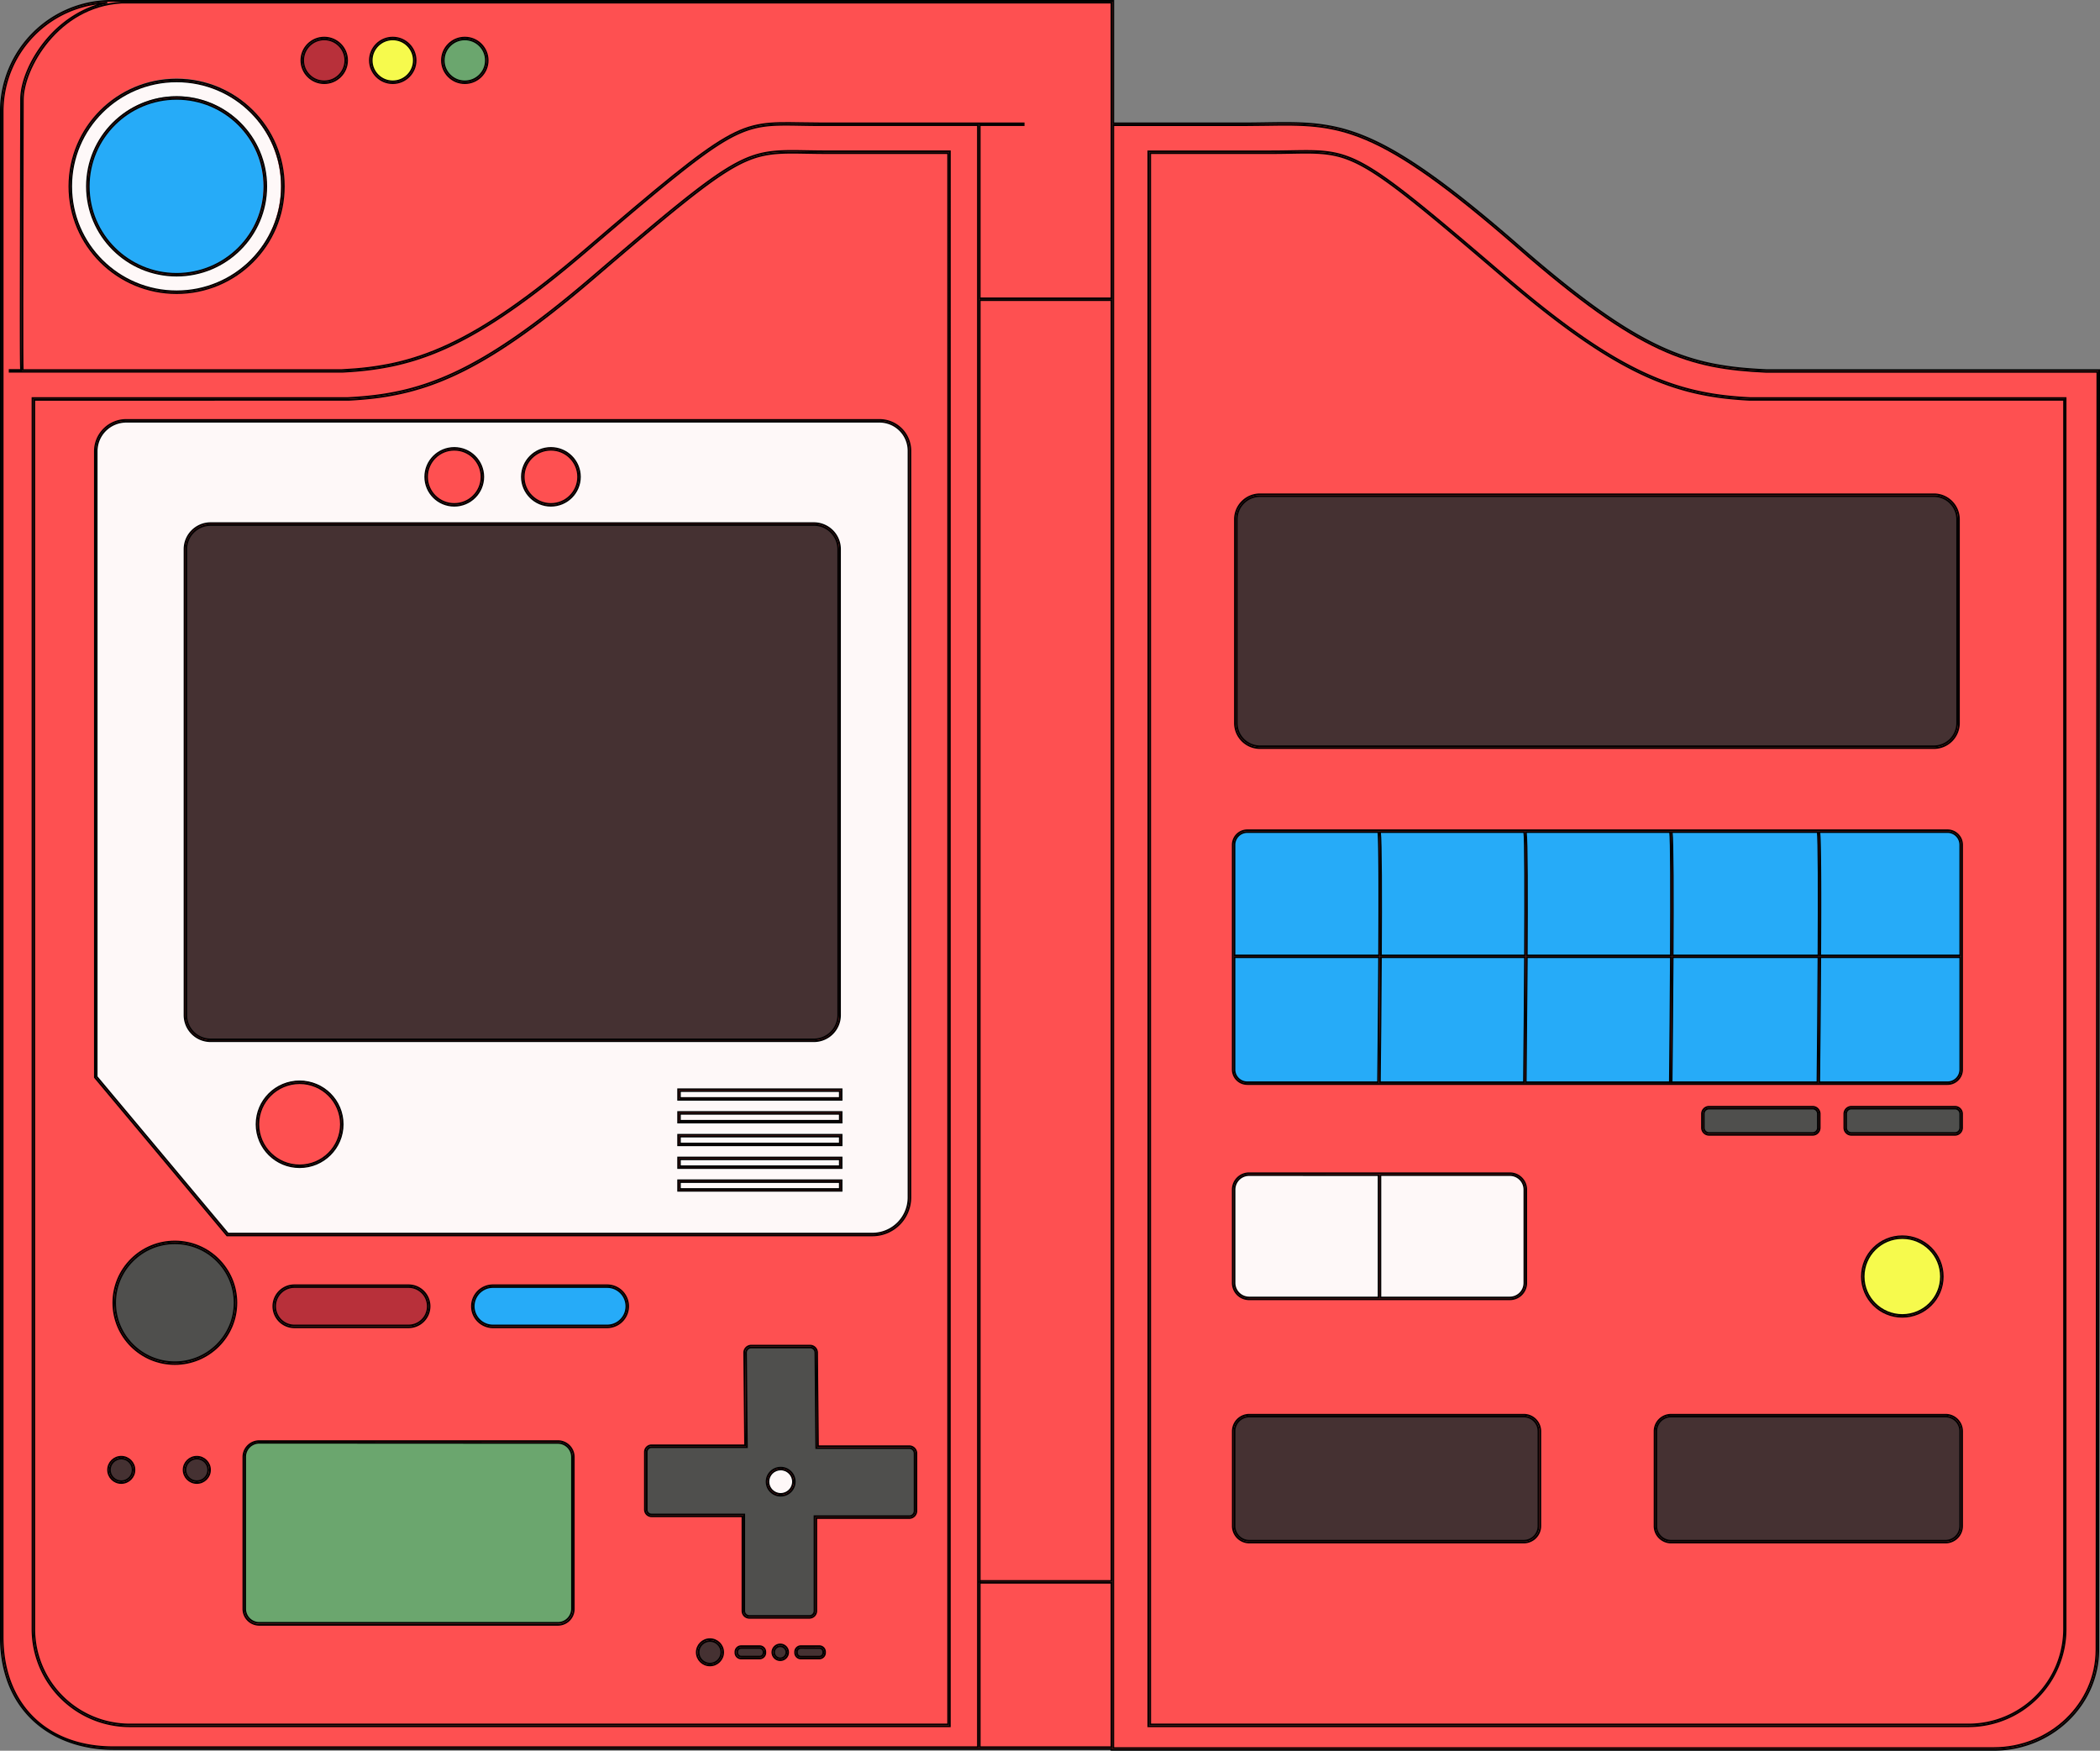 <svg xmlns="http://www.w3.org/2000/svg" viewBox="0 0 1201 1001"><rect x="0" y="0" width="1201" height="1001" fill="#808080" stroke="none"/><defs><style>.cls-1{fill:#4f4f4d;}.cls-2{fill:#26abf8;}.cls-3{fill:#453132;}.cls-4{fill:#f6fa4d;}.cls-5{fill:#fe5051;}.cls-6{fill:#fef8f8;}.cls-7{fill:#6ba66e;}.cls-8{fill:#b8303a;}.cls-9{fill:none;stroke:#000;stroke-miterlimit:10;stroke-width:1px;}</style></defs><title>pokedex_exactos</title><g id="Capa_2" data-name="Capa 2"><g id="Base_color" data-name="Base color"><path class="cls-1" d="M1121.1,636.82v8a3,3,0,0,1-3,3h-59.3a3,3,0,0,1-3-3v-8a3,3,0,0,1,3-3h59.3A3,3,0,0,1,1121.1,636.82Z"/><path class="cls-2" d="M1121.1,547.29v64.25a7.29,7.29,0,0,1-7.3,7.27h-73.39c.19-17.88.46-45.35.6-71.52Z"/><path class="cls-2" d="M1121.1,483v63.28H1041c.18-33.72.15-65-.53-70.55h73.32A7.29,7.29,0,0,1,1121.1,483Z"/><path class="cls-3" d="M1119.35,296.9V413.46A13.3,13.3,0,0,1,1106,426.71H720.6a13.3,13.3,0,0,1-13.31-13.25V296.9a13.3,13.3,0,0,1,13.31-13.26H1106A13.3,13.3,0,0,1,1119.35,296.9Z"/><ellipse class="cls-4" cx="1087.94" cy="729.87" rx="22.11" ry="22.01"/><path class="cls-5" d="M1087.94,751.88a22,22,0,1,0-22.11-22A22.09,22.09,0,0,0,1087.94,751.88Zm0-45a23,23,0,1,1-23.12,23A23.1,23.1,0,0,1,1087.94,706.85Z"/><path class="cls-5" d="M1118.09,647.83a3,3,0,0,0,3-3v-8a3,3,0,0,0-3-3h-59.3a3,3,0,0,0-3,3v8a3,3,0,0,0,3,3Zm-63.32-11a4,4,0,0,1,4-4h59.3a4,4,0,0,1,4,4v8a4,4,0,0,1-4,4h-59.3a4,4,0,0,1-4-4Z"/><path class="cls-2" d="M1039.56,475.74c.6,3.49.62,35.23.44,70.55H956.59c.18-33.72.15-65-.53-70.55Z"/><path class="cls-2" d="M956.59,547.29H1040c-.13,25.08-.37,51.84-.58,71.52H956C956.18,600.93,956.45,573.46,956.59,547.29Z"/><path class="cls-1" d="M1039.7,636.82v8a3,3,0,0,1-3,3H977.39a3,3,0,0,1-3-3v-8a3,3,0,0,1,3-3h59.29A3,3,0,0,1,1039.7,636.82Z"/><path class="cls-5" d="M977.39,648.83a4,4,0,0,1-4-4v-8a4,4,0,0,1,4-4h59.29a4,4,0,0,1,4,4v8a4,4,0,0,1-4,4Zm59.29-15H977.39a3,3,0,0,0-3,3v8a3,3,0,0,0,3,3h59.29a3,3,0,0,0,3-3v-8A3,3,0,0,0,1036.68,633.82Z"/><path class="cls-2" d="M955.13,475.74c.61,3.49.63,35.23.45,70.55H873.17c.19-33.72.16-65-.53-70.55Z"/><path class="cls-3" d="M1121.1,872.56a8.4,8.4,0,0,1-8.41,8.38h-157a8.41,8.41,0,0,1-8.42-8.38V818.28a8.4,8.4,0,0,1,8.42-8.37h157a8.4,8.4,0,0,1,8.41,8.37Z"/><path class="cls-2" d="M873.17,547.29h82.4c-.13,25.08-.38,51.84-.59,71.52H872.57C872.76,600.93,873,573.46,873.17,547.29Z"/><path class="cls-5" d="M1122.11,818.28a9.41,9.41,0,0,0-9.42-9.37h-157a9.41,9.41,0,0,0-9.43,9.37v54.28a9.42,9.42,0,0,0,9.43,9.38h157a9.41,9.41,0,0,0,9.42-9.38Zm58.29-589.66v703A54.6,54.6,0,0,1,1125.74,986H657.79V87.54h69.13c4.3,0,8.22-.07,11.69-.13,35.37-.6,37.5-.63,122.36,72.05,64.93,55.6,98,67,139.53,69.13v0Zm-58.29,416.2v-8a4,4,0,0,0-4-4h-59.3a4,4,0,0,0-4,4v8a4,4,0,0,0,4,4h59.3A4,4,0,0,0,1122.11,644.82Zm0-33.28V483a8.3,8.3,0,0,0-8.31-8.27H713.34A8.3,8.3,0,0,0,705,483V611.54a8.3,8.3,0,0,0,8.32,8.27H1113.8A8.3,8.3,0,0,0,1122.11,611.54Zm-1.76-198.08V296.9A14.31,14.31,0,0,0,1106,282.64H720.6a14.31,14.31,0,0,0-14.32,14.26V413.46a14.3,14.3,0,0,0,14.32,14.25H1106A14.3,14.3,0,0,0,1120.35,413.46Zm-9.3,316.41a23.12,23.12,0,1,0-23.11,23A23.1,23.1,0,0,0,1111.05,729.87Zm-70.35-85v-8a4,4,0,0,0-4-4H977.39a4,4,0,0,0-4,4v8a4,4,0,0,0,4,4h59.29A4,4,0,0,0,1040.7,644.82ZM880.9,872.56V818.28a9.41,9.41,0,0,0-9.42-9.37h-157a9.41,9.41,0,0,0-9.43,9.37v54.28a9.42,9.42,0,0,0,9.43,9.38h157A9.41,9.41,0,0,0,880.9,872.56Zm-8-139V680.16a9.35,9.35,0,0,0-9.36-9.32H714.39a9.35,9.35,0,0,0-9.37,9.32v53.39a9.35,9.35,0,0,0,9.37,9.32H863.5A9.35,9.35,0,0,0,872.86,733.55Z"/><path class="cls-5" d="M1112.69,808.91a9.41,9.41,0,0,1,9.42,9.37v54.28a9.41,9.41,0,0,1-9.42,9.38h-157a9.42,9.42,0,0,1-9.43-9.38V818.28a9.41,9.41,0,0,1,9.43-9.37Zm8.41,9.37a8.4,8.4,0,0,0-8.41-8.37h-157a8.4,8.4,0,0,0-8.42,8.37v54.28a8.41,8.41,0,0,0,8.42,8.38h157a8.4,8.4,0,0,0,8.41-8.38Z"/><path class="cls-3" d="M879.9,818.28v54.28a8.41,8.41,0,0,1-8.42,8.38h-157a8.41,8.41,0,0,1-8.42-8.38V818.28a8.41,8.41,0,0,1,8.42-8.37h157A8.41,8.41,0,0,1,879.9,818.28Z"/><path class="cls-2" d="M871.72,475.74c.6,3.49.62,35.23.44,70.55h-82.4c.18-33.72.15-65-.54-70.55Z"/><path class="cls-2" d="M789.76,547.29h82.39c-.13,25.08-.37,51.84-.58,71.52H789.15C789.35,600.93,789.62,573.46,789.76,547.29Z"/><path class="cls-6" d="M871.86,680.16v53.39a8.35,8.35,0,0,1-8.36,8.32h-74v-70h74A8.35,8.35,0,0,1,871.86,680.16Z"/><path class="cls-2" d="M788.3,475.74c.6,3.49.62,35.23.44,70.55H706V483a7.3,7.3,0,0,1,7.31-7.27Z"/><path class="cls-2" d="M706,547.29h82.7c-.13,25.08-.37,51.84-.58,71.52H713.34a7.3,7.3,0,0,1-7.31-7.27Z"/><path class="cls-6" d="M788.44,671.84v70H714.39a8.35,8.35,0,0,1-8.36-8.32V680.16a8.35,8.35,0,0,1,8.36-8.32Z"/><path class="cls-5" d="M711.09,71.55c4.57,0,8.82-.07,12.94-.13,41.71-.62,62.65-.93,144,70,70.36,61.39,98.54,69.09,142,71.17H1199.5L1199,943.28c0,31-26.4,56.22-58.84,56.22H636.68V71.55Zm470.32,860v-704H1001c-41.47-2.07-74.43-13.29-139.37-68.91-85.17-72.93-87.3-72.89-123-72.29-3.46.06-7.38.13-11.67.13H656.78V987h469A55.61,55.61,0,0,0,1181.41,931.58Z"/><path class="cls-5" d="M1120.35,413.46A14.3,14.3,0,0,1,1106,427.71H720.6a14.3,14.3,0,0,1-14.32-14.25V296.9a14.31,14.31,0,0,1,14.32-14.26H1106a14.31,14.31,0,0,1,14.32,14.26ZM1106,426.71a13.3,13.3,0,0,0,13.32-13.25V296.9A13.3,13.3,0,0,0,1106,283.64H720.6a13.3,13.3,0,0,0-13.31,13.26V413.46a13.3,13.3,0,0,0,13.31,13.25Z"/><path class="cls-5" d="M705,818.28a9.41,9.41,0,0,1,9.43-9.37h157a9.41,9.41,0,0,1,9.42,9.37v54.28a9.41,9.41,0,0,1-9.42,9.38h-157a9.42,9.42,0,0,1-9.43-9.38Zm9.43-8.37a8.41,8.41,0,0,0-8.42,8.37v54.28a8.41,8.41,0,0,0,8.42,8.38h157a8.41,8.41,0,0,0,8.42-8.38V818.28a8.41,8.41,0,0,0-8.42-8.37Z"/><path class="cls-5" d="M863.5,741.87a8.35,8.35,0,0,0,8.36-8.32V680.16a8.35,8.35,0,0,0-8.36-8.32h-74v70Zm-149.11,1a9.35,9.35,0,0,1-9.37-9.32V680.16a9.35,9.35,0,0,1,9.37-9.32H863.5a9.35,9.35,0,0,1,9.36,9.32v53.39a9.35,9.35,0,0,1-9.36,9.32Zm0-71a8.35,8.35,0,0,0-8.36,8.32v53.39a8.35,8.35,0,0,0,8.36,8.32h74.05v-70Z"/><path class="cls-5" d="M956.59,547.29c-.14,26.17-.41,53.64-.6,71.52h83.42c.21-19.68.45-46.44.58-71.52ZM789.15,618.81h82.42c.21-19.68.45-46.44.58-71.52H789.76C789.62,573.46,789.35,600.93,789.15,618.81Zm84-71.52c-.14,26.17-.41,53.64-.6,71.52H955c.21-19.68.46-46.44.59-71.52Zm-83.41-1h82.4c.18-35.32.16-67.06-.44-70.55h-82.5C789.91,481.25,789.94,512.57,789.76,546.29Zm166.3-70.55c.68,5.51.71,36.83.53,70.55H1040c.18-35.32.16-67.06-.44-70.55Zm-.48,70.55c.18-35.32.16-67.06-.45-70.55H872.64c.69,5.51.72,36.83.53,70.55Zm-249.55,0h82.71c.18-35.32.16-67.06-.44-70.55h-75A7.3,7.3,0,0,0,706,483Zm0,65.25a7.3,7.3,0,0,0,7.31,7.27h74.81c.21-19.68.45-46.44.58-71.52H706Zm407.77,7.27a7.29,7.29,0,0,0,7.3-7.27V547.29H1041c-.14,26.17-.41,53.64-.6,71.52Zm7.3-135.8a7.29,7.29,0,0,0-7.3-7.27h-73.32c.68,5.51.71,36.83.53,70.55h80.09Zm-7.3,136.8H713.34a8.3,8.3,0,0,1-8.32-8.27V483a8.3,8.3,0,0,1,8.32-8.27H1113.8a8.3,8.3,0,0,1,8.31,8.27V611.54A8.3,8.3,0,0,1,1113.8,619.81Z"/><path class="cls-5" d="M726.92,86.54c4.29,0,8.21-.07,11.67-.13,35.75-.6,37.88-.64,123,72.29,64.94,55.62,97.9,66.84,139.37,68.91h180.4v704A55.61,55.61,0,0,1,1125.74,987h-469V86.54ZM861,159.46c-84.86-72.68-87-72.65-122.36-72.05-3.47.06-7.39.13-11.69.13H657.79V986h468a54.6,54.6,0,0,0,54.66-54.41v-703H1000.5v0C959,226.45,925.9,215.06,861,159.46Z"/><rect class="cls-5" x="560.3" y="904.95" width="75.38" height="94.05"/><rect class="cls-5" x="560.3" y="171.59" width="75.38" height="732.37"/><path class="cls-5" d="M635.68,1.5V170.59H560.3v-99h25.13v-1H469.56c-4.29,0-8.21-.07-11.67-.13-35.74-.6-37.88-.64-123,72.28-64.94,55.62-97.9,66.85-139.37,68.92H13c-.28-5.28-.15-60.48,0-105.15,0-20.16.1-38.39.1-49.43,0-17.76,19.87-53.45,56.31-55.53Zm-356.79,33a13.07,13.07,0,1,0-13.06,13A13,13,0,0,0,278.89,34.52Zm-41.2,0a13.07,13.07,0,1,0-13.07,13A13,13,0,0,0,237.69,34.52Zm-39.2,0a13.07,13.07,0,1,0-13.06,13A13,13,0,0,0,198.49,34.52Zm-36.18,72a61.31,61.31,0,1,0-61.31,61A61.24,61.24,0,0,0,162.31,106.55Z"/><path class="cls-1" d="M523.11,831v32.89a3.06,3.06,0,0,1-3.07,3.06H465.83v54.12A2.92,2.92,0,0,1,462.9,924H428.55a2.91,2.91,0,0,1-2.92-2.91V865.93h-53a2.77,2.77,0,0,1-2.78-2.77v-33a2.78,2.78,0,0,1,2.78-2.77h54.5l-.5-54a3,3,0,0,1,3-3h33.67a3,3,0,0,1,3,3l.5,54.53H520A3.06,3.06,0,0,1,523.11,831Zm-68.59,16.19a8,8,0,1,0-8,8A8,8,0,0,0,454.52,847.17Z"/><path class="cls-6" d="M519.6,257.67V684.72a20.7,20.7,0,0,1-20.73,20.63H130.38l-75.1-89.72V258A16.9,16.9,0,0,1,72.2,241.12H503A16.61,16.61,0,0,1,519.6,257.67ZM481.31,680.84v-6H387.84v6Zm0-13v-6H387.84v6Zm0-13v-6H387.84v6Zm0-13v-6H387.84v6Zm0-13v-6H387.84v6Zm-.91-48.39V314a14.91,14.91,0,0,0-14.93-14.87h-345A14.91,14.91,0,0,0,105.53,314V580.43a14.91,14.91,0,0,0,14.93,14.87h345A14.91,14.91,0,0,0,480.4,580.43ZM331.66,272.64a16.59,16.59,0,1,0-16.59,16.51A16.56,16.56,0,0,0,331.66,272.64Zm-55.28,0a16.59,16.59,0,1,0-16.58,16.51A16.56,16.56,0,0,0,276.38,272.64ZM196,642.82a24.63,24.63,0,1,0-24.62,24.51A24.6,24.6,0,0,0,196,642.82Z"/><rect class="cls-6" x="388.84" y="675.84" width="91.46" height="4"/><rect class="cls-6" x="388.84" y="662.83" width="91.46" height="4"/><rect class="cls-6" x="388.84" y="649.83" width="91.46" height="4"/><rect class="cls-6" x="388.84" y="636.82" width="91.46" height="4"/><rect class="cls-6" x="388.84" y="623.81" width="91.46" height="4"/><path class="cls-3" d="M479.4,314V580.43a13.92,13.92,0,0,1-13.93,13.87h-345a13.92,13.92,0,0,1-13.93-13.87V314a13.92,13.92,0,0,1,13.93-13.87h345A13.92,13.92,0,0,1,479.4,314Z"/><path class="cls-3" d="M470.85,944.45V945a2.23,2.23,0,0,1-2.24,2.23H458a2.23,2.23,0,0,1-2.24-2.23v-.54a2.23,2.23,0,0,1,2.24-2.23h10.59A2.23,2.23,0,0,1,470.85,944.45Z"/><path class="cls-5" d="M471.86,945a3.25,3.25,0,0,1-3.25,3.24H458a3.25,3.25,0,0,1-3.25-3.24v-.54a3.25,3.25,0,0,1,3.25-3.23h10.59a3.25,3.25,0,0,1,3.25,3.23Zm-3.25,2.23a2.23,2.23,0,0,0,2.24-2.23v-.54a2.23,2.23,0,0,0-2.24-2.23H458a2.23,2.23,0,0,0-2.24,2.23V945a2.23,2.23,0,0,0,2.24,2.23Z"/><ellipse class="cls-6" cx="446.48" cy="847.17" rx="7.04" ry="7"/><ellipse class="cls-3" cx="446.23" cy="944.72" rx="3.52" ry="3.5"/><path class="cls-5" d="M335.51,143.45c84.86-72.67,87-72.65,122.36-72,3.46.06,7.39.13,11.69.13H559.3V999H64.82c-38.46,0-63.31-24.74-63.31-63V63.53a62.23,62.23,0,0,1,59.82-62C48.59,4.18,36.75,11.31,27.4,22.11S12.06,46.56,12.06,57c0,11-.05,29.27-.1,49.43-.2,85.17-.14,101.8.09,105.15H5.53v1H196v0C237.47,210.45,270.58,199.05,335.51,143.45ZM543.21,987V86.54H473.07c-4.29,0-8.21-.07-11.66-.13-35.73-.6-37.88-.64-123,72.29-64.94,55.62-97.9,66.84-139.38,68.91H18.59v704A55.61,55.61,0,0,0,74.26,987Z"/><path class="cls-5" d="M446.23,941.22a3.51,3.51,0,1,0,3.52,3.5A3.51,3.51,0,0,0,446.23,941.22Zm0,8a4.51,4.51,0,1,1,4.52-4.51A4.53,4.53,0,0,1,446.23,949.23Z"/><path class="cls-5" d="M438.44,847.17a8,8,0,1,1,8,8A8,8,0,0,1,438.44,847.17Zm1,0a7,7,0,1,0,7-7A7,7,0,0,0,439.45,847.17Z"/><rect class="cls-3" x="421.61" y="942.22" width="15.08" height="5" rx="2.23"/><path class="cls-5" d="M434.44,947.22a2.23,2.23,0,0,0,2.24-2.23v-.54a2.23,2.23,0,0,0-2.24-2.23H423.85a2.23,2.23,0,0,0-2.24,2.23V945a2.23,2.23,0,0,0,2.24,2.23Zm3.25-2.23a3.25,3.25,0,0,1-3.25,3.24H423.85A3.25,3.25,0,0,1,420.6,945v-.54a3.25,3.25,0,0,1,3.25-3.23h10.59a3.25,3.25,0,0,1,3.25,3.23Z"/><ellipse class="cls-3" cx="406.03" cy="944.72" rx="6.53" ry="6.5"/><path class="cls-5" d="M406,938.22a6.51,6.51,0,1,0,6.53,6.5A6.53,6.53,0,0,0,406,938.22Zm0,14a7.51,7.51,0,1,1,7.54-7.51A7.53,7.53,0,0,1,406,952.23Z"/><path class="cls-5" d="M387.84,674.84h93.47v6H387.84Zm1,5H480.3v-4H388.84Z"/><path class="cls-5" d="M387.84,661.83h93.47v6H387.84Zm92.46,1H388.84v4H480.3Z"/><path class="cls-5" d="M387.84,648.83h93.47v6H387.84Zm1,1v4H480.3v-4Z"/><path class="cls-5" d="M387.84,635.82h93.47v6H387.84Zm1,5H480.3v-4H388.84Z"/><path class="cls-5" d="M388.84,627.82H480.3v-4H388.84Zm-1-5h93.47v6H387.84Z"/><path class="cls-5" d="M520,826.91a4.08,4.08,0,0,1,4.08,4.07v32.89a4.08,4.08,0,0,1-4.08,4.07H466.83v53.11A3.92,3.92,0,0,1,462.9,925H428.55a3.92,3.92,0,0,1-3.93-3.91V866.93h-52a3.78,3.78,0,0,1-3.79-3.77v-33a3.79,3.79,0,0,1,3.79-3.77h53.5l-.5-53a4,4,0,0,1,4-4h33.67a4,4,0,0,1,4,4l.5,53.52Zm0,1H466.83l-.5-54.53a3,3,0,0,0-3-3H429.65a3,3,0,0,0-3,3l.5,54h-54.5a2.78,2.78,0,0,0-2.78,2.77v33a2.77,2.77,0,0,0,2.78,2.77h53v55.12a2.91,2.91,0,0,0,2.92,2.91H462.9a2.92,2.92,0,0,0,2.93-2.91V866.93H520a3.06,3.06,0,0,0,3.07-3.06V831A3.06,3.06,0,0,0,520,827.92Z"/><path class="cls-2" d="M347.24,735.87a11,11,0,1,1,0,22H281.91a11,11,0,1,1,0-22Z"/><ellipse class="cls-5" cx="315.07" cy="272.64" rx="15.58" ry="15.51"/><path class="cls-7" d="M327.13,833v87a8.06,8.06,0,0,1-8.07,8H148.27a8.07,8.07,0,0,1-8.07-8V833a8.07,8.07,0,0,1,8.07-8H319.06A8.06,8.06,0,0,1,327.13,833Z"/><path class="cls-5" d="M315.07,257.13a15.51,15.51,0,1,0,15.58,15.51A15.55,15.55,0,0,0,315.07,257.13Zm-16.58,15.51a16.59,16.59,0,1,1,16.58,16.51A16.56,16.56,0,0,1,298.49,272.64Z"/><ellipse class="cls-7" cx="265.83" cy="34.52" rx="12.06" ry="12.01"/><ellipse class="cls-5" cx="259.8" cy="272.64" rx="15.58" ry="15.51"/><path class="cls-5" d="M347.24,734.87a12,12,0,1,1,0,24H281.91a12,12,0,1,1,0-24Zm0,23a11,11,0,1,0,0-22H281.91a11,11,0,1,0,0,22Z"/><path class="cls-5" d="M253.77,34.52a12.06,12.06,0,1,0,12.06-12A12,12,0,0,0,253.77,34.52Zm-1,0a13.07,13.07,0,1,1,13.07,13A13,13,0,0,1,252.76,34.52Z"/><path class="cls-8" d="M233.67,735.87a11,11,0,1,1,0,22H168.34a11,11,0,1,1,0-22Z"/><path class="cls-5" d="M259.8,289.15a16.51,16.51,0,1,1,16.58-16.51A16.57,16.57,0,0,1,259.8,289.15Zm0-32a15.51,15.51,0,1,0,15.58,15.51A15.55,15.55,0,0,0,259.8,257.13Z"/><ellipse class="cls-4" cx="224.62" cy="34.52" rx="12.06" ry="12.01"/><path class="cls-5" d="M237.69,34.52a13.07,13.07,0,1,1-13.07-13A13,13,0,0,1,237.69,34.52Zm-13.07,12a12,12,0,1,0-12.06-12A12,12,0,0,0,224.62,46.52Z"/><ellipse class="cls-8" cx="185.43" cy="34.52" rx="12.06" ry="12.01"/><ellipse class="cls-5" cx="171.36" cy="642.82" rx="23.62" ry="23.51"/><path class="cls-5" d="M172.36,34.52a13.07,13.07,0,1,1,13.07,13A13,13,0,0,1,172.36,34.52Zm13.07,12a12,12,0,1,0-12.06-12A12,12,0,0,0,185.43,46.52Z"/><path class="cls-6" d="M101,46.52a60,60,0,1,1-60.3,60A60.25,60.25,0,0,1,101,46.52Zm51.26,60a51.26,51.26,0,1,0-51.26,51A51.2,51.2,0,0,0,152.26,106.55Z"/><path class="cls-5" d="M233.67,734.87a12,12,0,1,1,0,24H168.34a12,12,0,1,1,0-24Zm0,23a11,11,0,1,0,0-22H168.34a11,11,0,1,0,0,22Z"/><path class="cls-5" d="M147.74,642.82a23.62,23.62,0,1,0,23.62-23.51A23.58,23.58,0,0,0,147.74,642.82Zm-1,0a24.63,24.63,0,1,1,24.63,24.51A24.6,24.6,0,0,1,146.73,642.82Z"/><ellipse class="cls-2" cx="101" cy="106.55" rx="50.25" ry="50.03"/><path class="cls-5" d="M327.13,919.93V833a8.06,8.06,0,0,0-8.07-8H148.27a8.07,8.07,0,0,0-8.07,8v87a8.07,8.07,0,0,0,8.07,8H319.06A8.06,8.06,0,0,0,327.13,919.93Zm1,0a9.07,9.07,0,0,1-9.08,9H148.27a9.08,9.08,0,0,1-9.08-9V833a9.08,9.08,0,0,1,9.08-9H319.06a9.07,9.07,0,0,1,9.08,9Z"/><ellipse class="cls-1" cx="100" cy="744.87" rx="34.17" ry="34.02"/><ellipse class="cls-3" cx="112.56" cy="840.42" rx="6.53" ry="6.5"/><path class="cls-5" d="M480.4,580.43a14.91,14.91,0,0,1-14.93,14.87h-345a14.91,14.91,0,0,1-14.93-14.87V314a14.91,14.91,0,0,1,14.93-14.87h345A14.91,14.91,0,0,1,480.4,314ZM120.46,300.15A13.92,13.92,0,0,0,106.53,314V580.43a13.92,13.92,0,0,0,13.93,13.87h345a13.92,13.92,0,0,0,13.93-13.87V314a13.92,13.92,0,0,0-13.93-13.87Z"/><path class="cls-5" d="M112.56,833.92a6.5,6.5,0,1,0,6.53,6.5A6.53,6.53,0,0,0,112.56,833.92Zm0,14a7.51,7.51,0,1,1,7.54-7.51A7.54,7.54,0,0,1,112.56,847.93Z"/><path class="cls-5" d="M100,779.89a35,35,0,1,0-35.18-35A35.13,35.13,0,0,0,100,779.89ZM542.21,87.54V986H74.26A54.6,54.6,0,0,1,19.6,931.58v-703H199.5v0C241,226.45,274.1,215.06,339,159.46c84.87-72.68,87-72.65,122.37-72.05,3.45.06,7.38.13,11.68.13ZM524.12,863.87V831a4.08,4.08,0,0,0-4.08-4.07h-52.2l-.5-53.52a4,4,0,0,0-4-4H429.65a4,4,0,0,0-4,4l.5,53h-53.5a3.79,3.79,0,0,0-3.79,3.77v33a3.78,3.78,0,0,0,3.79,3.77h52v54.12a3.92,3.92,0,0,0,3.93,3.91H462.9a3.92,3.92,0,0,0,3.93-3.91V867.94H520A4.08,4.08,0,0,0,524.12,863.87ZM520.6,684.72v-427A17.62,17.62,0,0,0,503,240.12H72.2A17.91,17.91,0,0,0,54.27,258V616l75.5,90.18.15.18h369A21.7,21.7,0,0,0,520.6,684.72ZM471.86,945v-.54a3.25,3.25,0,0,0-3.25-3.23H458a3.25,3.25,0,0,0-3.25,3.23V945a3.25,3.25,0,0,0,3.25,3.24h10.59A3.25,3.25,0,0,0,471.86,945Zm-21.11-.27a4.52,4.52,0,1,0-4.52,4.51A4.52,4.52,0,0,0,450.75,944.72Zm-13.06.27v-.54a3.25,3.25,0,0,0-3.25-3.23H423.85a3.25,3.25,0,0,0-3.25,3.23V945a3.25,3.25,0,0,0,3.25,3.24h10.59A3.25,3.25,0,0,0,437.69,945Zm-24.12-.27a7.54,7.54,0,1,0-7.54,7.51A7.52,7.52,0,0,0,413.57,944.72ZM359.3,746.87a12,12,0,0,0-12.06-12H281.91a12,12,0,1,0,0,24h65.33A12,12,0,0,0,359.3,746.87ZM328.14,919.93V833a9.07,9.07,0,0,0-9.08-9H148.27a9.08,9.08,0,0,0-9.08,9v87a9.08,9.08,0,0,0,9.08,9H319.06A9.07,9.07,0,0,0,328.14,919.93ZM245.73,746.87a12,12,0,0,0-12.06-12H168.34a12,12,0,1,0,0,24h65.33A12,12,0,0,0,245.73,746.87ZM120.1,840.42a7.54,7.54,0,1,0-7.54,7.51A7.52,7.52,0,0,0,120.1,840.42Zm-43.22,0a7.54,7.54,0,1,0-7.53,7.51A7.52,7.52,0,0,0,76.88,840.42Z"/><ellipse class="cls-3" cx="69.35" cy="840.42" rx="6.53" ry="6.5"/><path class="cls-5" d="M134.17,744.87a34.17,34.17,0,1,0-34.17,34A34.13,34.13,0,0,0,134.17,744.87Zm-34.17-35a35,35,0,1,1-35.18,35A35.12,35.12,0,0,1,100,709.86Z"/><path class="cls-5" d="M61.81,840.42a7.54,7.54,0,1,1,7.54,7.51A7.52,7.52,0,0,1,61.81,840.42Zm1,0a6.54,6.54,0,1,0,6.54-6.5A6.53,6.53,0,0,0,62.81,840.42Z"/><path class="cls-5" d="M520.6,684.72a21.7,21.7,0,0,1-21.73,21.63h-369l-.15-.18L54.27,616V258A17.91,17.91,0,0,1,72.2,240.12H503a17.62,17.62,0,0,1,17.64,17.55Zm-1,0v-427A16.61,16.61,0,0,0,503,241.12H72.2A16.9,16.9,0,0,0,55.28,258V615.63l75.1,89.72H498.87A20.7,20.7,0,0,0,519.6,684.72Z"/><path class="cls-5" d="M101,55.53a51,51,0,1,1-51.25,51A51.2,51.2,0,0,1,101,55.53Zm0,101.05a50,50,0,1,0-50.25-50A50.2,50.2,0,0,0,101,156.58Z"/><path class="cls-5" d="M101,45.52a61,61,0,1,1-61.3,61A61.24,61.24,0,0,1,101,45.52Zm0,121.06a60,60,0,1,0-60.3-60A60.24,60.24,0,0,0,101,166.58Z"/><path class="cls-5" d="M338.36,158.7c85.17-72.93,87.32-72.89,123.05-72.29,3.45.06,7.37.13,11.66.13h70.14V987H74.26a55.61,55.61,0,0,1-55.67-55.41v-704H199C240.46,225.54,273.42,214.32,338.36,158.7Zm123-71.29c-35.38-.6-37.5-.63-122.37,72.05-64.92,55.6-98,67-139.52,69.13v0H19.6v703A54.6,54.6,0,0,0,74.26,986h468V87.54H473.07C468.77,87.54,464.84,87.47,461.39,87.41Z"/><path class="cls-5" d="M635.68,905H560.3v94h75.38Zm-75.38-1h75.38V171.59H560.3Zm75.38,96H64.82c-17.95,0-34.1-5.8-45.46-16.33C7,972.25.5,955.76.5,936V63.53A63.25,63.25,0,0,1,63.82.5H636.68V70.55h74.41c4.56,0,8.81-.07,12.92-.13,42-.62,63-.93,144.66,70.27,70.12,61.18,98.16,68.85,141.4,70.92H1200.5v.5l-.5,731.17c0,31.55-26.85,57.22-59.85,57.22H635.68ZM334.84,142.69C420,69.77,422.15,69.81,457.89,70.41c3.46.06,7.38.13,11.67.13H585.43v1H560.3v99.05h75.38V1.5H69.37C32.93,3.58,13.06,39.27,13.06,57c0,11-.05,29.27-.1,49.43-.11,44.67-.24,99.87,0,105.15H195.47C236.94,209.54,269.9,198.31,334.84,142.69Zm864.66,69.92H1010.05c-43.5-2.08-71.68-9.78-142-71.17-81.33-70.95-102.27-70.64-144-70-4.12.06-8.37.13-12.94.13H636.68v928h503.47c32.44,0,58.84-25.22,58.84-56.22ZM559.3,71.54H469.56c-4.3,0-8.23-.07-11.69-.13-35.38-.61-37.5-.63-122.36,72-64.93,55.6-98,67-139.53,69.13v0H5.53v-1h6.52c-.23-3.35-.29-20-.09-105.15,0-20.16.1-38.39.1-49.43,0-10.47,6-24.16,15.34-34.92S48.59,4.18,61.33,1.55a62.23,62.23,0,0,0-59.82,62V936c0,38.29,24.85,63,63.31,63H559.3Z"/><path class="cls-9" d="M1140.15,1000.5H635.68v-.5H64.82c-17.95,0-34.1-5.8-45.46-16.33C7,972.25.5,955.76.5,936V63.53A63.25,63.25,0,0,1,63.82.5H636.68V70.55h74.41c4.56,0,8.81-.07,12.92-.13,42-.62,63-.93,144.66,70.27,70.12,61.18,98.16,68.85,141.4,70.92H1200.5v.5l-.5,731.17C1200,974.83,1173.15,1000.5,1140.15,1000.5Z"/><path class="cls-9" d="M636.68,999.5h503.47c32.44,0,58.84-25.22,58.84-56.22l.51-730.67H1010.05c-43.5-2.08-71.68-9.78-142-71.17-81.33-70.95-102.27-70.64-144-70-4.12.06-8.37.13-12.94.13H636.68Z"/><rect class="cls-9" x="560.3" y="171.59" width="75.38" height="732.37"/><line class="cls-9" x1="560.3" y1="903.95" x2="560.3" y2="904.95"/><rect class="cls-9" x="560.3" y="904.95" width="75.38" height="94.05"/><path class="cls-9" d="M61.33,1.55a62.23,62.23,0,0,0-59.82,62V936c0,38.29,24.85,63,63.31,63H559.3V71.54H469.56c-4.3,0-8.23-.07-11.69-.13-35.38-.61-37.5-.63-122.36,72-64.93,55.6-98,67-139.53,69.13v0H5.53v-1h6.52c-.23-3.35-.29-20-.09-105.15,0-20.16.1-38.39.1-49.43,0-10.47,6-24.16,15.34-34.92S48.59,4.18,61.33,1.55Z"/><path class="cls-9" d="M13,211.61H195.47c41.47-2.07,74.43-13.3,139.37-68.92C420,69.77,422.15,69.81,457.89,70.41c3.46.06,7.38.13,11.67.13H585.43v1H560.3v99.05h75.38V1.5H69.37C32.93,3.58,13.06,39.27,13.06,57c0,11-.05,29.27-.1,49.43C12.85,151.13,12.72,206.33,13,211.61Z"/><path class="cls-9" d="M1125.74,987h-469V86.54h70.14c4.29,0,8.21-.07,11.67-.13,35.75-.6,37.88-.64,123,72.29,64.94,55.62,97.9,66.84,139.37,68.91h180.4v704A55.61,55.61,0,0,1,1125.74,987Z"/><path class="cls-9" d="M657.79,986h468a54.6,54.6,0,0,0,54.66-54.41v-703H1000.5v0C959,226.45,925.9,215.06,861,159.46c-84.86-72.68-87-72.65-122.36-72.05-3.47.06-7.39.13-11.69.13H657.79Z"/><path class="cls-9" d="M543.21,987H74.26a55.61,55.61,0,0,1-55.67-55.41v-704H199c41.48-2.07,74.44-13.29,139.38-68.91,85.17-72.93,87.32-72.89,123.05-72.29,3.45.06,7.37.13,11.66.13h70.14Z"/><path class="cls-9" d="M19.6,228.62v703A54.6,54.6,0,0,0,74.26,986h468V87.54H473.07c-4.3,0-8.23-.07-11.68-.13-35.38-.6-37.5-.63-122.37,72.05-64.92,55.6-98,67-139.52,69.13v0Z"/><ellipse class="cls-9" cx="406.03" cy="944.72" rx="7.54" ry="7.5"/><ellipse class="cls-9" cx="406.03" cy="944.72" rx="6.53" ry="6.5"/><ellipse class="cls-9" cx="446.23" cy="944.72" rx="4.52" ry="4.5"/><ellipse class="cls-9" cx="446.23" cy="944.72" rx="3.52" ry="3.5"/><path class="cls-9" d="M468.61,948.23H458a3.25,3.25,0,0,1-3.25-3.24v-.54a3.25,3.25,0,0,1,3.25-3.23h10.59a3.25,3.25,0,0,1,3.25,3.23V945A3.25,3.25,0,0,1,468.61,948.23Z"/><path class="cls-9" d="M458,942.22a2.23,2.23,0,0,0-2.24,2.23V945a2.23,2.23,0,0,0,2.24,2.23h10.59a2.23,2.23,0,0,0,2.24-2.23v-.54a2.23,2.23,0,0,0-2.24-2.23Z"/><path class="cls-9" d="M434.44,948.23H423.85A3.25,3.25,0,0,1,420.6,945v-.54a3.25,3.25,0,0,1,3.25-3.23h10.59a3.25,3.25,0,0,1,3.25,3.23V945A3.25,3.25,0,0,1,434.44,948.23Z"/><rect class="cls-9" x="421.61" y="942.22" width="15.08" height="5" rx="2.23"/><path class="cls-9" d="M319.06,929H148.27a9.08,9.08,0,0,1-9.08-9V833a9.08,9.08,0,0,1,9.08-9H319.06a9.07,9.07,0,0,1,9.08,9v87A9.07,9.07,0,0,1,319.06,929Z"/><path class="cls-9" d="M148.27,824.91a8.07,8.07,0,0,0-8.07,8v87a8.07,8.07,0,0,0,8.07,8H319.06a8.06,8.06,0,0,0,8.07-8V833a8.06,8.06,0,0,0-8.07-8Z"/><path class="cls-9" d="M462.9,925H428.55a3.92,3.92,0,0,1-3.93-3.91V866.93h-52a3.78,3.78,0,0,1-3.79-3.77v-33a3.79,3.79,0,0,1,3.79-3.77h53.5l-.5-53a4,4,0,0,1,4-4h33.67a4,4,0,0,1,4,4l.5,53.52H520a4.08,4.08,0,0,1,4.08,4.07v32.89a4.08,4.08,0,0,1-4.08,4.07H466.83v53.11A3.92,3.92,0,0,1,462.9,925Z"/><path class="cls-9" d="M372.63,827.41a2.78,2.78,0,0,0-2.78,2.77v33a2.77,2.77,0,0,0,2.78,2.77h53v55.12a2.91,2.91,0,0,0,2.92,2.91H462.9a2.92,2.92,0,0,0,2.93-2.91V866.93H520a3.06,3.06,0,0,0,3.07-3.06V831a3.06,3.06,0,0,0-3.07-3.06H466.83l-.5-54.53a3,3,0,0,0-3-3H429.65a3,3,0,0,0-3,3l.5,54Z"/><path class="cls-9" d="M1112.69,881.94h-157a9.42,9.42,0,0,1-9.43-9.38V818.28a9.41,9.41,0,0,1,9.43-9.37h157a9.41,9.41,0,0,1,9.42,9.37v54.28A9.41,9.41,0,0,1,1112.69,881.94Z"/><path class="cls-9" d="M955.66,809.91a8.4,8.4,0,0,0-8.42,8.37v54.28a8.41,8.41,0,0,0,8.42,8.38h157a8.4,8.4,0,0,0,8.41-8.38V818.28a8.4,8.4,0,0,0-8.41-8.37Z"/><path class="cls-9" d="M871.48,881.94h-157a9.42,9.42,0,0,1-9.43-9.38V818.28a9.41,9.41,0,0,1,9.43-9.37h157a9.41,9.41,0,0,1,9.42,9.37v54.28A9.41,9.41,0,0,1,871.48,881.94Z"/><path class="cls-9" d="M714.45,809.91a8.41,8.41,0,0,0-8.42,8.37v54.28a8.41,8.41,0,0,0,8.42,8.38h157a8.41,8.41,0,0,0,8.42-8.38V818.28a8.41,8.41,0,0,0-8.42-8.37Z"/><ellipse class="cls-9" cx="446.48" cy="847.17" rx="8.04" ry="8"/><ellipse class="cls-9" cx="446.48" cy="847.17" rx="7.04" ry="7"/><ellipse class="cls-9" cx="112.56" cy="840.42" rx="7.54" ry="7.5"/><ellipse class="cls-9" cx="112.56" cy="840.42" rx="6.53" ry="6.5"/><ellipse class="cls-9" cx="69.35" cy="840.42" rx="7.54" ry="7.5"/><ellipse class="cls-9" cx="69.35" cy="840.42" rx="6.53" ry="6.5"/><ellipse class="cls-9" cx="100" cy="744.87" rx="35.18" ry="35.02"/><ellipse class="cls-9" cx="100" cy="744.87" rx="34.17" ry="34.02"/><path class="cls-9" d="M347.24,758.88H281.91a12,12,0,1,1,0-24h65.33a12,12,0,1,1,0,24Z"/><path class="cls-9" d="M281.91,735.87a11,11,0,1,0,0,22h65.33a11,11,0,1,0,0-22Z"/><path class="cls-9" d="M233.67,758.88H168.34a12,12,0,1,1,0-24h65.33a12,12,0,1,1,0,24Z"/><path class="cls-9" d="M168.34,735.87a11,11,0,1,0,0,22h65.33a11,11,0,1,0,0-22Z"/><ellipse class="cls-9" cx="1087.94" cy="729.87" rx="23.12" ry="23.01"/><ellipse class="cls-9" cx="1087.94" cy="729.87" rx="22.11" ry="22.01"/><path class="cls-9" d="M863.5,742.87H714.39a9.35,9.35,0,0,1-9.37-9.32V680.16a9.35,9.35,0,0,1,9.37-9.32H863.5a9.35,9.35,0,0,1,9.36,9.32v53.39A9.35,9.35,0,0,1,863.5,742.87Z"/><path class="cls-9" d="M789.45,741.87h74a8.35,8.35,0,0,0,8.36-8.32V680.16a8.35,8.35,0,0,0-8.36-8.32h-74Z"/><path class="cls-9" d="M714.39,671.84a8.35,8.35,0,0,0-8.36,8.32v53.39a8.35,8.35,0,0,0,8.36,8.32h74.05v-70Z"/><path class="cls-9" d="M498.87,706.35h-369l-.15-.18L54.27,616V258A17.91,17.91,0,0,1,72.2,240.12H503a17.62,17.62,0,0,1,17.64,17.55V684.72A21.7,21.7,0,0,1,498.87,706.35Z"/><path class="cls-9" d="M130.38,705.35H498.87a20.7,20.7,0,0,0,20.73-20.63v-427A16.61,16.61,0,0,0,503,241.12H72.2A16.9,16.9,0,0,0,55.28,258V615.63Z"/><rect class="cls-9" x="387.84" y="674.84" width="93.47" height="6"/><rect class="cls-9" x="388.84" y="675.84" width="91.46" height="4"/><rect class="cls-9" x="387.84" y="661.83" width="93.47" height="6"/><rect class="cls-9" x="388.84" y="662.83" width="91.46" height="4"/><ellipse class="cls-9" cx="171.36" cy="642.82" rx="24.62" ry="24.51"/><ellipse class="cls-9" cx="171.36" cy="642.82" rx="23.62" ry="23.51"/><rect class="cls-9" x="387.84" y="648.83" width="93.47" height="6"/><rect class="cls-9" x="388.84" y="649.83" width="91.46" height="4"/><path class="cls-9" d="M1118.09,648.83h-59.3a4,4,0,0,1-4-4v-8a4,4,0,0,1,4-4h59.3a4,4,0,0,1,4,4v8A4,4,0,0,1,1118.09,648.83Z"/><path class="cls-9" d="M1058.79,633.82a3,3,0,0,0-3,3v8a3,3,0,0,0,3,3h59.3a3,3,0,0,0,3-3v-8a3,3,0,0,0-3-3Z"/><path class="cls-9" d="M1036.68,648.83H977.39a4,4,0,0,1-4-4v-8a4,4,0,0,1,4-4h59.29a4,4,0,0,1,4,4v8A4,4,0,0,1,1036.68,648.83Z"/><path class="cls-9" d="M977.39,633.82a3,3,0,0,0-3,3v8a3,3,0,0,0,3,3h59.29a3,3,0,0,0,3-3v-8a3,3,0,0,0-3-3Z"/><rect class="cls-9" x="387.84" y="635.82" width="93.47" height="6"/><rect class="cls-9" x="388.84" y="636.82" width="91.46" height="4"/><rect class="cls-9" x="387.84" y="622.81" width="93.47" height="6"/><rect class="cls-9" x="388.84" y="623.81" width="91.46" height="4"/><path class="cls-9" d="M1113.8,619.81H713.34a8.3,8.3,0,0,1-8.32-8.27V483a8.3,8.3,0,0,1,8.32-8.27H1113.8a8.3,8.3,0,0,1,8.31,8.27V611.54A8.3,8.3,0,0,1,1113.8,619.81Z"/><path class="cls-9" d="M1040.41,618.81h73.39a7.29,7.29,0,0,0,7.3-7.27V547.29H1041C1040.87,573.46,1040.6,600.93,1040.41,618.81Z"/><path class="cls-9" d="M956,618.81h83.42c.21-19.68.45-46.44.58-71.52h-83.4C956.45,573.46,956.18,600.93,956,618.81Z"/><path class="cls-9" d="M872.57,618.81H955c.21-19.68.46-46.44.59-71.52h-82.4C873,573.46,872.76,600.93,872.57,618.81Z"/><path class="cls-9" d="M789.15,618.81h82.42c.21-19.68.45-46.44.58-71.52H789.76C789.62,573.46,789.35,600.93,789.15,618.81Z"/><path class="cls-9" d="M706,547.29v64.25a7.3,7.3,0,0,0,7.31,7.27h74.81c.21-19.68.45-46.44.58-71.52Z"/><path class="cls-9" d="M1041,546.29h80.09V483a7.29,7.29,0,0,0-7.3-7.27h-73.32C1041.16,481.25,1041.19,512.57,1041,546.29Z"/><path class="cls-9" d="M956.59,546.29H1040c.18-35.32.16-67.06-.44-70.55h-83.5C956.74,481.25,956.77,512.57,956.59,546.29Z"/><path class="cls-9" d="M873.17,546.29h82.41c.18-35.32.16-67.06-.45-70.55H872.64C873.33,481.25,873.36,512.57,873.17,546.29Z"/><path class="cls-9" d="M789.76,546.29h82.4c.18-35.32.16-67.06-.44-70.55h-82.5C789.91,481.25,789.94,512.57,789.76,546.29Z"/><path class="cls-9" d="M706,546.29h82.71c.18-35.32.16-67.06-.44-70.55h-75A7.3,7.3,0,0,0,706,483Z"/><path class="cls-9" d="M465.47,595.3h-345a14.91,14.91,0,0,1-14.93-14.87V314a14.91,14.91,0,0,1,14.93-14.87h345A14.91,14.91,0,0,1,480.4,314V580.43A14.91,14.91,0,0,1,465.47,595.3Z"/><path class="cls-9" d="M120.46,300.15A13.92,13.92,0,0,0,106.53,314V580.43a13.92,13.92,0,0,0,13.93,13.87h345a13.92,13.92,0,0,0,13.93-13.87V314a13.92,13.92,0,0,0-13.93-13.87Z"/><path class="cls-9" d="M1106,427.71H720.6a14.3,14.3,0,0,1-14.32-14.25V296.9a14.31,14.31,0,0,1,14.32-14.26H1106a14.31,14.31,0,0,1,14.32,14.26V413.46A14.3,14.3,0,0,1,1106,427.71Z"/><path class="cls-9" d="M720.6,283.64a13.3,13.3,0,0,0-13.31,13.26V413.46a13.3,13.3,0,0,0,13.31,13.25H1106a13.3,13.3,0,0,0,13.32-13.25V296.9A13.3,13.3,0,0,0,1106,283.64Z"/><ellipse class="cls-9" cx="315.07" cy="272.64" rx="16.58" ry="16.51"/><ellipse class="cls-9" cx="315.07" cy="272.64" rx="15.58" ry="15.51"/><ellipse class="cls-9" cx="259.8" cy="272.64" rx="16.58" ry="16.51"/><ellipse class="cls-9" cx="259.8" cy="272.64" rx="15.58" ry="15.51"/><ellipse class="cls-9" cx="101" cy="106.55" rx="61.31" ry="61.03"/><ellipse class="cls-9" cx="101" cy="106.55" rx="60.3" ry="60.03"/><ellipse class="cls-9" cx="101" cy="106.55" rx="51.26" ry="51.03"/><ellipse class="cls-9" cx="101" cy="106.55" rx="50.25" ry="50.03"/><ellipse class="cls-9" cx="265.83" cy="34.52" rx="13.07" ry="13.01"/><ellipse class="cls-9" cx="265.83" cy="34.52" rx="12.06" ry="12.01"/><ellipse class="cls-9" cx="224.62" cy="34.52" rx="13.07" ry="13.01"/><ellipse class="cls-9" cx="224.62" cy="34.52" rx="12.06" ry="12.01"/><ellipse class="cls-9" cx="185.43" cy="34.52" rx="13.07" ry="13.01"/><ellipse class="cls-9" cx="185.43" cy="34.52" rx="12.06" ry="12.01"/></g></g></svg>